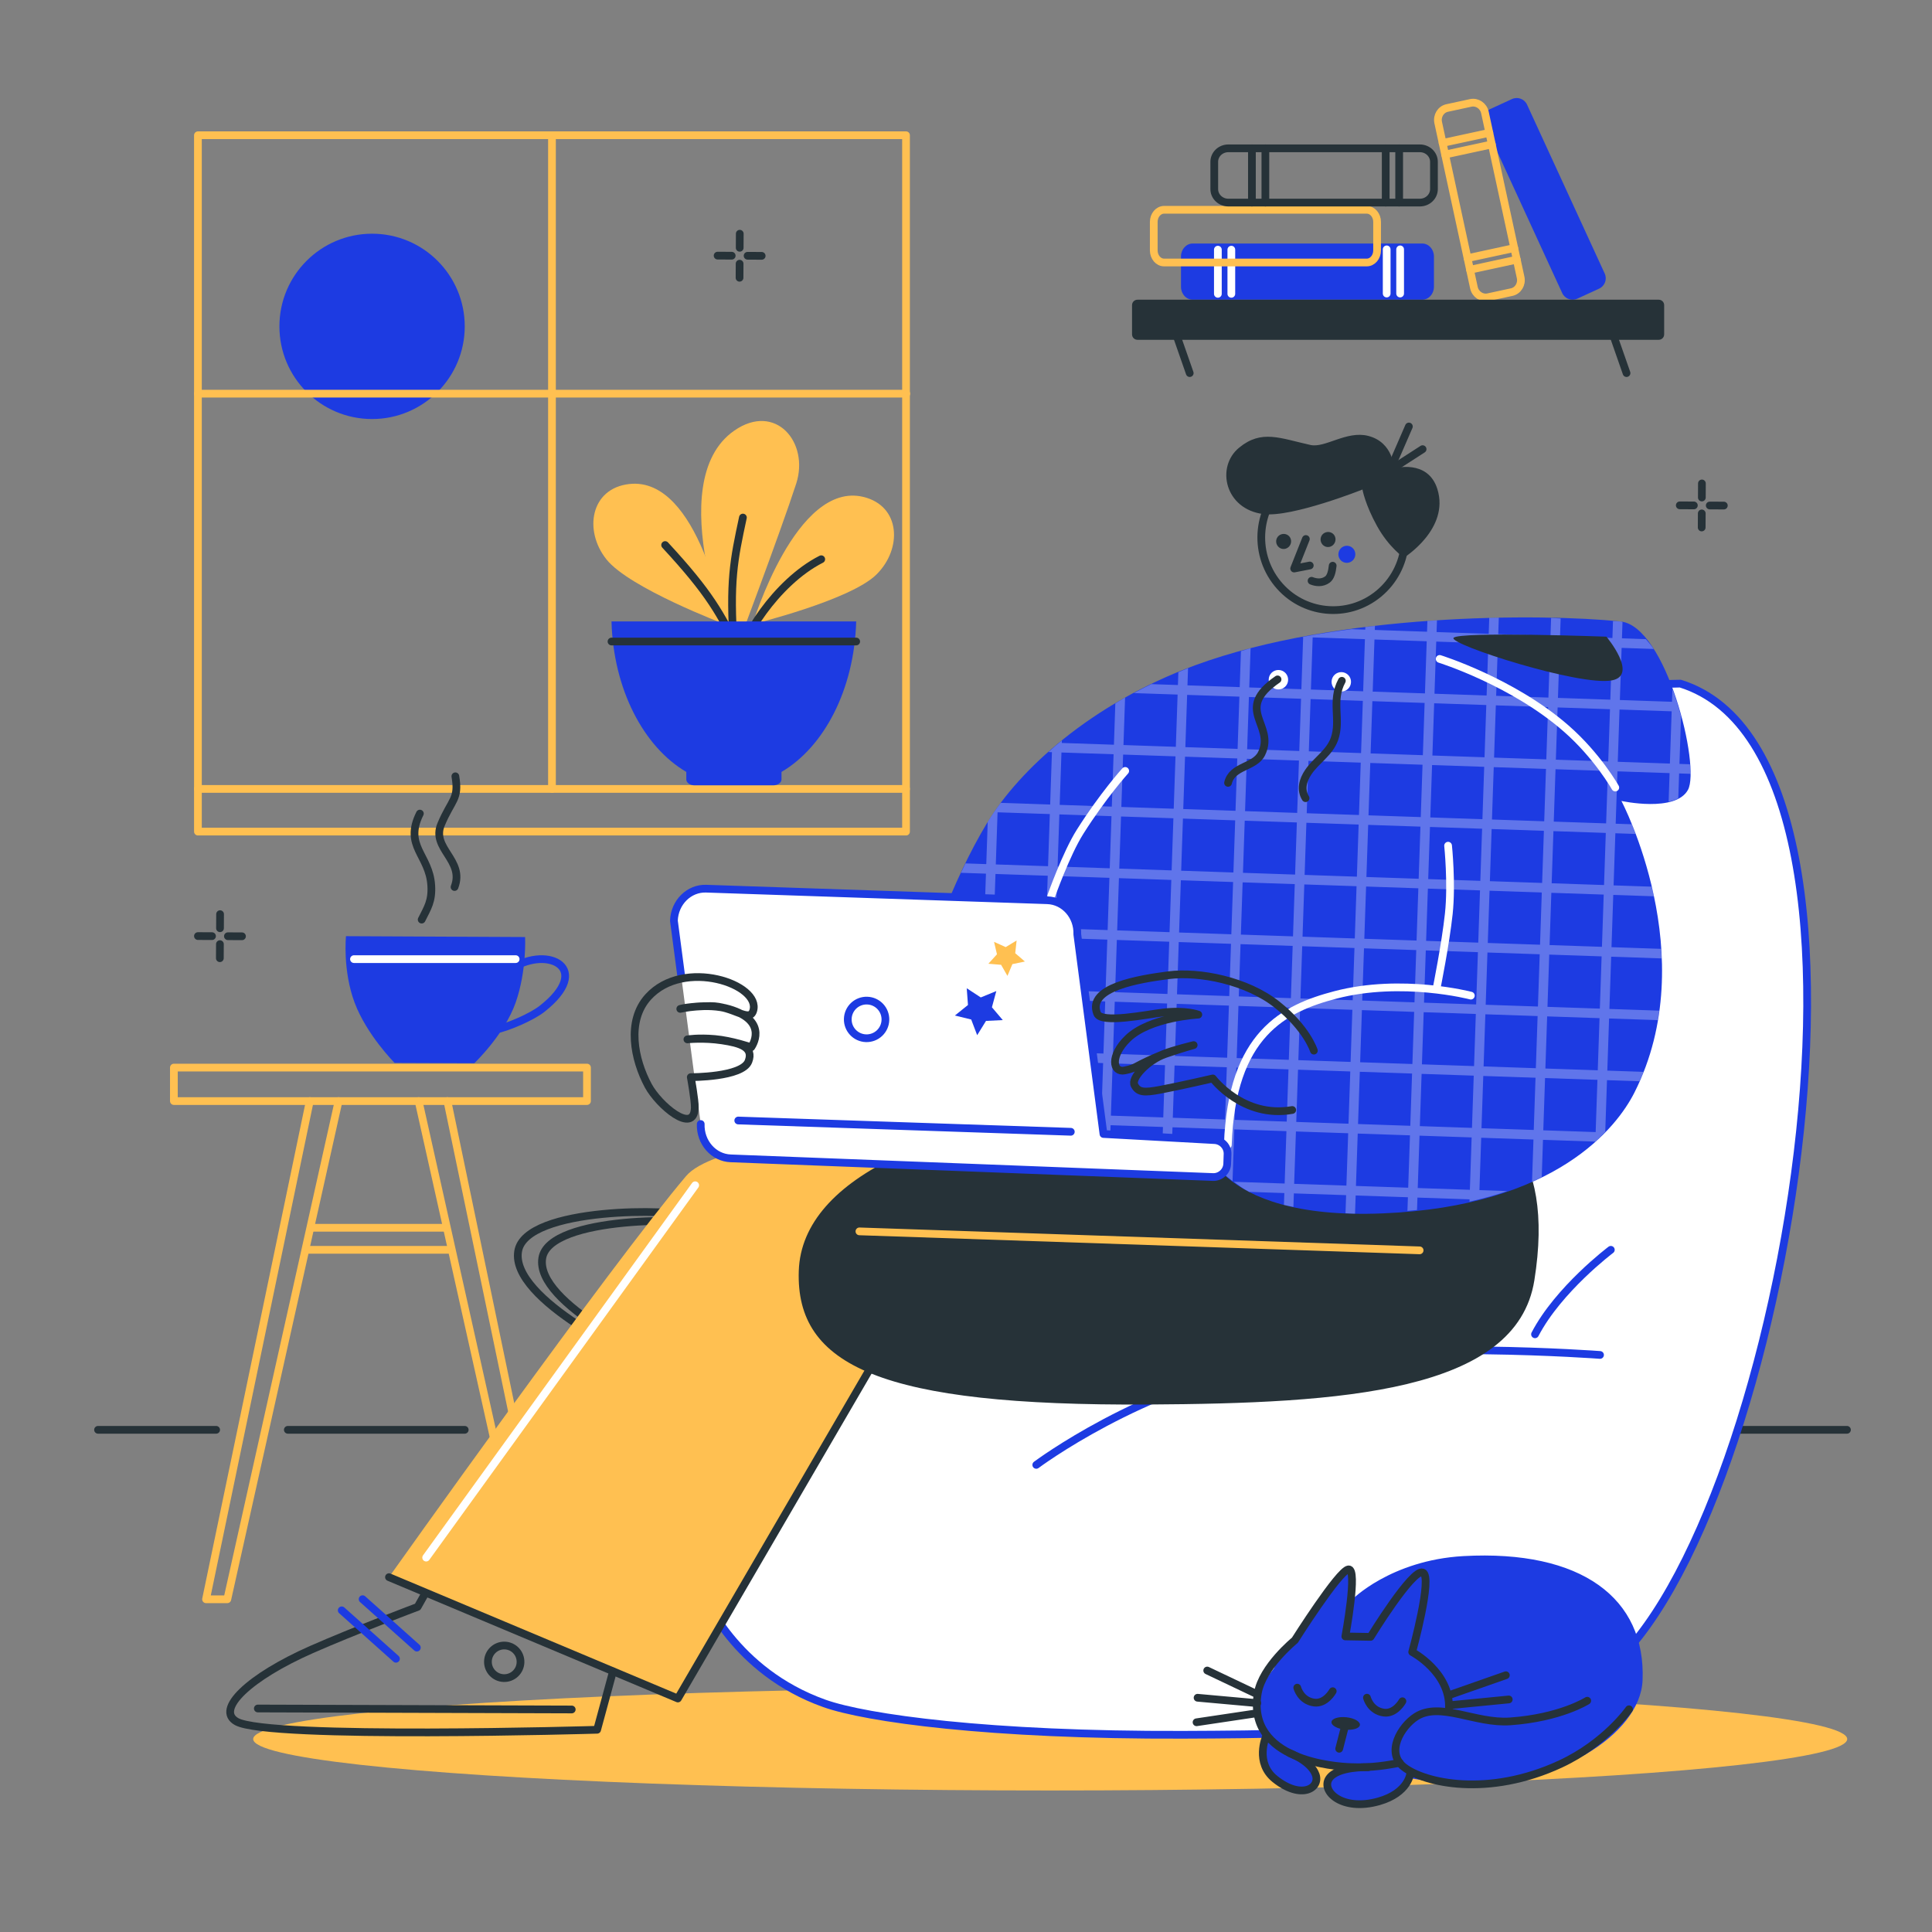 <?xml version="1.0" encoding="utf-8"?>
<!-- Generator: Adobe Illustrator 27.5.0, SVG Export Plug-In . SVG Version: 6.00 Build 0)  -->
<svg version="1.1" xmlns="http://www.w3.org/2000/svg" xmlns:xlink="http://www.w3.org/1999/xlink" x="0px" y="0px"
	viewBox="0 0 500 500" style="enable-background:new 0 0 500 500;" xml:space="preserve">
	<rect x="0" y="0" width="500" height="500" fill="#808080" stroke="none"/>
	<g id="Shadow">
		<ellipse style="fill:#FFC051;" cx="271.791" cy="450.066" rx="206.265" ry="13.306" />
	</g>
	<g id="Floor">
		<g id="Layer-16_1_">
			<path
				style="fill:none;stroke:#263238;stroke-width:2;stroke-linecap:round;stroke-linejoin:round;stroke-miterlimit:10;"
				d="
			M25.371,370.036h30.565" />
			<path
				style="fill:none;stroke:#263238;stroke-width:2;stroke-linecap:round;stroke-linejoin:round;stroke-miterlimit:10;"
				d="
			M139.681,370.036h338.312" />

			<line
				style="fill:none;stroke:#263238;stroke-width:2;stroke-linecap:round;stroke-linejoin:round;stroke-miterlimit:10;"
				x1="120.273" y1="370.036" x2="74.489" y2="370.036" />
		</g>
	</g>
	<g id="Sparkles">
		<g>
			<g>
				<path
					style="fill:none;stroke:#263238;stroke-width:2;stroke-linecap:round;stroke-linejoin:round;stroke-miterlimit:10;"
					d="
				M440.455,125.111l-0.019,3.646" />
				<path
					style="fill:none;stroke:#263238;stroke-width:2;stroke-linecap:round;stroke-linejoin:round;stroke-miterlimit:10;"
					d="
				M440.415,132.867l-0.019,3.646" />
				<path
					style="fill:none;stroke:#263238;stroke-width:2;stroke-linecap:round;stroke-linejoin:round;stroke-miterlimit:10;"
					d="
				M446.127,130.841l-3.646-0.019" />
				<path
					style="fill:none;stroke:#263238;stroke-width:2;stroke-linecap:round;stroke-linejoin:round;stroke-miterlimit:10;"
					d="
				M438.37,130.801l-3.646-0.018" />
			</g>
			<g>
				<path
					style="fill:none;stroke:#263238;stroke-width:2;stroke-linecap:round;stroke-linejoin:round;stroke-miterlimit:10;"
					d="
				M56.955,236.582l-0.019,3.646" />
				<path
					style="fill:none;stroke:#263238;stroke-width:2;stroke-linecap:round;stroke-linejoin:round;stroke-miterlimit:10;"
					d="
				M56.915,244.338l-0.019,3.646" />
				<path
					style="fill:none;stroke:#263238;stroke-width:2;stroke-linecap:round;stroke-linejoin:round;stroke-miterlimit:10;"
					d="
				M62.627,242.312l-3.646-0.018" />
				<path
					style="fill:none;stroke:#263238;stroke-width:2;stroke-linecap:round;stroke-linejoin:round;stroke-miterlimit:10;"
					d="
				M54.87,242.273l-3.646-0.019" />
			</g>
			<g>
				<path
					style="fill:none;stroke:#263238;stroke-width:2;stroke-linecap:round;stroke-linejoin:round;stroke-miterlimit:10;"
					d="
				M191.451,60.484l-0.019,3.646" />
				<path
					style="fill:none;stroke:#263238;stroke-width:2;stroke-linecap:round;stroke-linejoin:round;stroke-miterlimit:10;"
					d="
				M191.411,68.241l-0.019,3.646" />
				<path
					style="fill:none;stroke:#263238;stroke-width:2;stroke-linecap:round;stroke-linejoin:round;stroke-miterlimit:10;"
					d="
				M197.123,66.214l-3.646-0.019" />
				<path
					style="fill:none;stroke:#263238;stroke-width:2;stroke-linecap:round;stroke-linejoin:round;stroke-miterlimit:10;"
					d="
				M189.366,66.175l-3.646-0.019" />
			</g>
		</g>
	</g>
	<g id="Shelf">
		<g>
			<path style="fill:#1D3BE2;" d="M305.639,66.364c0-1.846,1.36-3.342,3.037-3.342h59.391c1.677,0,3.037,1.496,3.037,3.342v7.859
			c0,1.846-1.36,3.342-3.037,3.342h-59.391c-1.677,0-3.037-1.496-3.037-3.342V66.364z" />
			<path
				style="fill:none;stroke:#FFFFFF;stroke-width:2;stroke-linecap:round;stroke-linejoin:round;stroke-miterlimit:10;"
				d="
			M315.184,64.611v11.433" />
			<path
				style="fill:none;stroke:#FFFFFF;stroke-width:2;stroke-linecap:round;stroke-linejoin:round;stroke-miterlimit:10;"
				d="
			M318.668,64.611v11.433" />
			<path
				style="fill:none;stroke:#FFFFFF;stroke-width:2;stroke-linecap:round;stroke-linejoin:round;stroke-miterlimit:10;"
				d="
			M358.871,64.534v11.433" />
			<path
				style="fill:none;stroke:#FFFFFF;stroke-width:2;stroke-linecap:round;stroke-linejoin:round;stroke-miterlimit:10;"
				d="
			M362.355,64.534v11.433" />
			<path style="fill:#1D3BE2;" d="M391.299,25.635c1.475-0.678,3.221-0.032,3.899,1.443l20.101,43.719
			c0.678,1.475,0.032,3.221-1.443,3.899l-5.655,2.6c-1.475,0.678-3.221,0.032-3.899-1.443l-20.101-43.719
			c-0.678-1.475-0.032-3.221,1.443-3.899L391.299,25.635z" />
			<path
				style="fill:none;stroke:#FFC051;stroke-width:2;stroke-linecap:round;stroke-linejoin:round;stroke-miterlimit:10;"
				d="
			M298.592,57.429c0-1.731,1.201-3.135,2.682-3.135h52.434c1.481,0,2.682,1.403,2.682,3.135V64.8c0,1.731-1.201,3.135-2.682,3.135
			h-52.434c-1.481,0-2.682-1.403-2.682-3.135V57.429z" />
			<path
				style="fill:none;stroke:#263238;stroke-width:2;stroke-linecap:round;stroke-linejoin:round;stroke-miterlimit:10;"
				d="
			M314.251,41.869c0-1.924,1.632-3.483,3.645-3.483h49.563c2.013,0,3.645,1.56,3.645,3.483v7.075c0,1.924-1.632,3.483-3.645,3.483
			h-49.563c-2.013,0-3.645-1.56-3.645-3.483V41.869z" />
			<g>
				<path
					style="fill:none;stroke:#263238;stroke-width:2;stroke-linecap:round;stroke-linejoin:round;stroke-miterlimit:10;"
					d="
				M323.996,38.386v14.043" />
				<path
					style="fill:none;stroke:#263238;stroke-width:2;stroke-linecap:round;stroke-linejoin:round;stroke-miterlimit:10;"
					d="
				M327.48,38.386v14.043" />
			</g>
			<g>
				<path
					style="fill:none;stroke:#263238;stroke-width:2;stroke-linecap:round;stroke-linejoin:round;stroke-miterlimit:10;"
					d="
				M358.62,38.386v14.043" />
				<path
					style="fill:none;stroke:#263238;stroke-width:2;stroke-linecap:round;stroke-linejoin:round;stroke-miterlimit:10;"
					d="
				M362.104,38.386v14.043" />
			</g>
			<path
				style="fill:none;stroke:#FFC051;stroke-width:2;stroke-linecap:round;stroke-linejoin:round;stroke-miterlimit:10;"
				d="
			M380.621,26.632c1.657-0.358,3.304,0.757,3.679,2.49l9.237,42.688c0.375,1.734-0.664,3.43-2.321,3.789l-6.093,1.318
			c-1.657,0.358-3.305-0.757-3.68-2.491l-9.236-42.688c-0.375-1.734,0.664-3.43,2.32-3.789L380.621,26.632z" />
			<path
				style="fill:none;stroke:#FFC051;stroke-width:2;stroke-linecap:round;stroke-linejoin:round;stroke-miterlimit:10;"
				d="
			M385.437,34.376l-12.095,2.617" />
			<path
				style="fill:none;stroke:#FFC051;stroke-width:2;stroke-linecap:round;stroke-linejoin:round;stroke-miterlimit:10;"
				d="
			M386.086,37.377l-12.095,2.617" />
			<path
				style="fill:none;stroke:#FFC051;stroke-width:2;stroke-linecap:round;stroke-linejoin:round;stroke-miterlimit:10;"
				d="
			M391.889,64.196l-12.095,2.617" />
			<path
				style="fill:none;stroke:#FFC051;stroke-width:2;stroke-linecap:round;stroke-linejoin:round;stroke-miterlimit:10;"
				d="
			M392.539,67.197l-12.095,2.617" />
			<path style="fill:#263238;" d="M292.973,78.964c0-0.772,0.626-1.398,1.398-1.398h134.916c0.772,0,1.398,0.626,1.398,1.398v7.579
			c0,0.772-0.626,1.398-1.398,1.398H294.371c-0.772,0-1.398-0.626-1.398-1.398V78.964z" />
			<path
				style="fill:none;stroke:#263238;stroke-width:2;stroke-linecap:round;stroke-linejoin:round;stroke-miterlimit:10;"
				d="
			M303.835,84.919l4.066,11.641" />
			<path
				style="fill:none;stroke:#263238;stroke-width:2;stroke-linecap:round;stroke-linejoin:round;stroke-miterlimit:10;"
				d="
			M416.881,84.919l4.066,11.641" />
		</g>
	</g>
	<g id="Sun">
		<path style="fill:#1D3BE2;" d="M72.311,84.465c0-13.244,10.737-23.981,23.981-23.981c13.245,0,23.981,10.737,23.981,23.981
		s-10.736,23.981-23.981,23.981C83.048,108.446,72.311,97.71,72.311,84.465z" />
	</g>
	<g id="Window">
		<g>
			<path
				style="fill:none;stroke:#FFC051;stroke-width:2;stroke-linecap:round;stroke-linejoin:round;stroke-miterlimit:10;"
				d="
			M51.224,35.002h183.254v180.217H51.224V35.002z" />
			<path
				style="fill:none;stroke:#FFC051;stroke-width:2;stroke-linecap:round;stroke-linejoin:round;stroke-miterlimit:10;"
				d="
			M51.224,204.178h183.254" />
			<path
				style="fill:none;stroke:#FFC051;stroke-width:2;stroke-linecap:round;stroke-linejoin:round;stroke-miterlimit:10;"
				d="
			M142.851,35.002v169.176" />
			<path
				style="fill:none;stroke:#FFC051;stroke-width:2;stroke-linecap:round;stroke-linejoin:round;stroke-miterlimit:10;"
				d="
			M51.224,101.879h183.329" />
		</g>
	</g>
	<g id="Plant">
		<g>
			<path style="fill:#FFC051;" d="M187.584,161.549c0,0-6.639-38.311-24.733-36.286c-10.008,1.12-11.859,12.053-5.895,19.514
			C162.92,152.238,187.584,161.549,187.584,161.549z" />
			<path style="fill:#FFC051;" d="M194.772,161.549c0,0,11.232-37.192,28.684-32.946c9.654,2.349,10.113,13.426,3.356,20.091
			C220.055,155.36,194.772,161.549,194.772,161.549z" />
			<path style="fill:#FFC051;" d="M189.917,169.729c0,0-19.115-44.973,0.136-58.3c10.648-7.372,19.471,3.052,15.997,13.756
			C201.951,137.817,189.917,169.729,189.917,169.729z" />
			<path
				style="fill:none;stroke:#263238;stroke-width:2;stroke-linecap:round;stroke-linejoin:round;stroke-miterlimit:10;"
				d="
			M192.264,133.942c-2.347,10.965-3.529,16.481-2.347,33.623" />
			<path
				style="fill:none;stroke:#263238;stroke-width:2;stroke-linecap:round;stroke-linejoin:round;stroke-miterlimit:10;"
				d="
			M191.444,168.774c-5.062-10.021-7.606-15.062-19.308-27.72" />
			<path
				style="fill:none;stroke:#263238;stroke-width:2;stroke-linecap:round;stroke-linejoin:round;stroke-miterlimit:10;"
				d="
			M212.537,144.729c-11.871,6.024-21.093,21.295-21.093,26.174" />
			<path style="fill:#1D3BE2;" d="M158.255,160.83c0.472,17.544,8.316,32.468,19.361,38.946v1.95c0,0.831,0.945,1.52,2.122,1.52
			h10.195h10.163c1.177,0,2.155-0.689,2.155-1.52v-1.95c11.044-6.479,18.856-21.402,19.329-38.946H158.255z" />
			<path
				style="fill:none;stroke:#263238;stroke-width:2;stroke-linecap:round;stroke-linejoin:round;stroke-miterlimit:10;"
				d="
			M158.255,166.024h63.325" />
		</g>
	</g>
	<g id="Table">
		<g>
			<path
				style="fill:none;stroke:#FFC051;stroke-width:2;stroke-linecap:round;stroke-linejoin:round;stroke-miterlimit:10;"
				d="
			M45,276.287h106.912v8.667H45V276.287z" />
			<path
				style="fill:none;stroke:#FFC051;stroke-width:2;stroke-linecap:round;stroke-linejoin:round;stroke-miterlimit:10;"
				d="
			M87.624,284.954L58.83,413.891h-5.508l26.85-128.937" />
			<path
				style="fill:none;stroke:#FFC051;stroke-width:2;stroke-linecap:round;stroke-linejoin:round;stroke-miterlimit:10;"
				d="
			M108.333,284.954l28.794,128.937h5.508l-26.849-128.937" />
			<path
				style="fill:none;stroke:#FFC051;stroke-width:2;stroke-linecap:round;stroke-linejoin:round;stroke-miterlimit:10;"
				d="
			M80.588,317.747h34.473" />
			<path
				style="fill:none;stroke:#FFC051;stroke-width:2;stroke-linecap:round;stroke-linejoin:round;stroke-miterlimit:10;"
				d="
			M79.295,323.449h36.762" />
		</g>
	</g>
	<g id="Mug">
		<g>
			<g>
				<path style="fill:#1D3BE2;" d="M89.541,242.283l46.352,0.222c0,0,0.463,8.678-2.442,16.963
				c-2.904,8.285-10.693,15.689-10.693,15.689l-20.629-0.077c0,0-7.247-7.272-10.361-15.612
				C88.654,251.127,89.541,242.283,89.541,242.283z" />
				<path
					style="fill:none;stroke:#1D3BE2;stroke-width:2;stroke-linecap:round;stroke-linejoin:round;stroke-miterlimit:10;"
					d="
				M132.597,250.527c9.349-5.864,20.946,0.114,7.701,10.541c-2.767,2.179-9.069,4.86-12.295,5.48" />
				<path
					style="fill:none;stroke:#FFFFFF;stroke-width:2;stroke-linecap:round;stroke-linejoin:round;stroke-miterlimit:10;"
					d="
				M91.608,248.221h41.842" />
			</g>
			<g>
				<path
					style="fill:none;stroke:#263238;stroke-width:2;stroke-linecap:round;stroke-linejoin:round;stroke-miterlimit:10;"
					d="
				M108.663,210.553c-4.213,8.425,2.449,10.684,2.943,18.582c0.254,4.064-0.949,5.797-2.48,8.86" />
				<path
					style="fill:none;stroke:#263238;stroke-width:2;stroke-linecap:round;stroke-linejoin:round;stroke-miterlimit:10;"
					d="
				M117.847,200.903c1.028,6.012-1.008,6.012-3.696,12.467c-2.588,6.211,6.148,9.264,3.484,16.192" />
			</g>
		</g>
	</g>
	<g id="Character">
		<g>
			<path
				style="fill:none;stroke:#263238;stroke-width:2;stroke-linecap:round;stroke-linejoin:round;stroke-miterlimit:10;"
				d="
			M178.288,314.793c-2.767-1.965-42.294-2.649-44.194,9.038c-2.03,12.492,30.822,28.124,36.401,29.846" />
			<path
				style="fill:none;stroke:#263238;stroke-width:2;stroke-linecap:round;stroke-linejoin:round;stroke-miterlimit:10;"
				d="
			M183.165,317.051c-2.683-1.862-40.987-2.54-42.818,8.521c-1.958,11.823,29.888,26.645,35.296,28.279" />
			<path
				style="fill:#FFFFFF;stroke:#1D3BE2;stroke-width:2;stroke-linecap:round;stroke-linejoin:round;stroke-miterlimit:10;"
				d="
			M182.075,412.634c0,0,7.881,19.906,31.325,28.222c10.687,3.79,42.421,8.279,92.82,8.103c42.33-0.147,82.717-1.268,104.995-13.589
			c47.219-26.113,87.045-238.717,23.648-258.455l-87.823,2.059L197.728,317.84L182.075,412.634z" />
			<path
				style="fill:none;stroke:#1D3BE2;stroke-width:2;stroke-linecap:round;stroke-linejoin:round;stroke-miterlimit:10;"
				d="
			M268.185,379.112c0,0,27.287-20.452,60.998-26.368c33.712-5.916,84.903-2.086,84.903-2.086" />
			<g id="Layer-9_2_">
				<path style="fill:#FFC051;" d="M292.749,287.683c0,0-102.846,2.144-115.163,16.652c-19.536,23.01-76.918,103.832-76.918,103.832
				l74.767,31.403l63.178-108.461L292.749,287.683z" />
			</g>
			<g id="Layer-9_00000076564054454746379220000007074364354545552788_">
				<path
					style="fill:none;stroke:#263238;stroke-width:2;stroke-linecap:round;stroke-linejoin:round;stroke-miterlimit:10;"
					d="
				M100.668,408.167l74.767,31.403l63.178-108.461" />
			</g>
			<g id="Layer-1_2_">
				<path style="fill:#263238;" d="M206.724,328.886c0.835-24.627,37.523-39.778,87.566-43.806
				c42.624-3.431,113.668-21.56,102.796,46.296c-4.638,28.943-49.763,31.818-99.968,32.111
				C228.087,363.889,205.889,353.512,206.724,328.886z" />
			</g>
			<g id="Layer-2_2_">
				<path style="fill:#1D3BE2;" d="M419.622,207.285c0,0,13.968,3.064,17.217-2.862c3.3-6.02-5.6-42.367-17.417-43.583
				c-20.621-2.123-73.205-2.228-110.093,11.323c-26.959,9.903-45.544,27.04-53.873,40.817
				c-18.192,30.085-27.236,78.266-27.236,78.266l82.664,2.801c0,0,2.228,21.837,47.043,19.974
				c44.815-1.864,60.546-22.322,65.066-31.279C440.843,247.361,419.622,207.285,419.622,207.285z" />
			</g>
			<g id="Layer-18_2_">
				<path style="opacity:0.298;fill:#FFFFFF;enable-background:new    ;" d="M401.425,159.922l-0.158,4.653l-13.523-0.458
				l0.144-4.248c-0.854,0.016-1.603,0.018-2.472,0.041l-0.14,4.123l-13.492-0.457l0.103-3.03c-0.83,0.054-1.64,0.106-2.476,0.166
				l-0.094,2.78l-13.523-0.458l0.036-1.062c-0.831,0.096-1.649,0.22-2.481,0.323l-0.022,0.656l-3.56-0.121
				c-4.3,0.586-8.574,1.232-12.826,2.035l0.312,0.011l-0.457,13.492l-13.492-0.457l0.344-10.15c-0.862,0.223-1.643,0.526-2.496,0.76
				l-0.315,9.307l-13.523-0.458l0.15-4.434c-0.857,0.33-1.666,0.696-2.506,1.041l-0.112,3.31l-6.871-0.233
				c-1.548,0.749-3.039,1.526-4.518,2.317l11.306,0.383l-0.458,13.523l-13.554-0.459l0.416-12.274
				c-0.872,0.491-1.675,1.006-2.522,1.509l-0.362,10.681l-13.492-0.457l0.021-0.624c-1.215,0.986-2.349,1.977-3.478,2.977
				l0.905,0.031l-0.459,13.555l-12.774-0.433c-1.267,1.69-2.399,3.334-3.389,4.95l-0.369,10.9l-5.372-0.182
				c-0.398,0.817-0.79,1.602-1.177,2.431l6.465,0.219l-0.458,13.523l-11.649-0.395c-0.312,0.817-0.562,1.625-0.864,2.441
				l12.43,0.421l-0.458,13.523l-13.523-0.458l0.344-10.15c-0.949,2.673-1.897,5.304-2.738,7.912l-0.073,2.155l-0.593-0.02
				c-0.26,0.827-0.491,1.632-0.74,2.445l1.249,0.042l-0.457,13.492l-4.528-0.153c-0.227,0.87-0.405,1.623-0.614,2.45l5.059,0.171
				l-0.458,13.523l-7.901-0.268c-0.195,0.937-0.432,2.002-0.52,2.453l8.338,0.283l-0.07,2.061l2.468,0.084l0.07-2.061l13.523,0.458
				l-0.07,2.061l2.468,0.084l0.07-2.061l13.523,0.458l-0.07,2.061l2.468,0.084l0.07-2.061l13.492,0.457l-0.07,2.061l2.468,0.084
				l0.07-2.061l13.554,0.459l-0.07,2.061l2.468,0.084l0.07-2.061l13.523,0.458l-0.387,11.431c0.705,0.683,1.507,1.343,2.402,2.02
				l0.453-13.367l13.492,0.457l-0.459,13.554l-13.148-0.445c1.205,0.886,2.363,1.786,3.945,2.604l9.12,0.309l-0.104,3.061
				c0.768,0.202,1.628,0.341,2.453,0.52l0.119-3.498l13.523,0.458l-0.159,4.685c0.82,0.034,1.61,0.1,2.467,0.115l0.16-4.716
				l13.523,0.458l-0.12,3.529c0.839-0.074,1.662-0.141,2.478-0.228l0.109-3.217l13.492,0.457l-0.02,0.594
				c3.505-0.805,6.796-1.693,9.785-2.733l-7.214-0.245l0.459-13.554l13.523,0.458l-0.371,10.963c0.905-0.404,1.661-0.839,2.513-1.26
				l0.326-9.62l13.554,0.459c0.956-0.857,1.742-1.696,2.556-2.54l0.453-13.367l8.401,0.285c0.357-0.809,0.731-1.622,1.052-2.435
				l-9.37-0.317l0.457-13.492l12.618,0.428c0.139-0.821,0.255-1.64,0.365-2.458l-12.899-0.437l0.458-13.523l13.086,0.443
				c-0.031-0.831-0.111-1.657-0.166-2.476l-12.836-0.435l0.458-13.523l10.525,0.357c-0.19-0.9-0.429-1.626-0.635-2.492l-9.806-0.332
				l0.457-13.492l5.216,0.177c-0.404-1.063-0.583-1.623-0.948-2.502l-4.185-0.142l0.459-13.555l13.492,0.457l-0.251,7.403
				c0.909-0.211,1.742-0.455,2.499-0.854l0.219-6.465l2.935,0.099c0.004-0.722-0.076-1.635-0.135-2.475l-2.717-0.092l0.419-12.367
				c-0.64-2.369-1.376-4.687-2.233-7.018l-0.112,3.31l-13.492-0.457l0.457-13.492l8.276,0.28c-0.632-0.993-1.334-1.717-2.009-2.538
				l-6.184-0.21l0.143-4.217c-0.158-0.029-0.305-0.124-0.465-0.141c-0.496-0.051-1.464-0.051-1.998-0.099l-0.148,4.372
				l-13.554-0.459l0.156-4.591C402.97,160.04,402.385,159.943,401.425,159.922z M339.719,164.959l13.523,0.458l-0.457,13.492
				l-13.523-0.458L339.719,164.959z M355.71,165.501l13.523,0.458l-0.457,13.492l-13.523-0.458L355.71,165.501z M371.701,166.043
				l13.492,0.457l-0.457,13.492l-13.492-0.457L371.701,166.043z M387.66,166.584l13.523,0.458l-0.457,13.492l-13.523-0.458
				L387.66,166.584z M403.651,167.126l13.554,0.459l-0.457,13.492l-13.554-0.459L403.651,167.126z M307.228,179.836l13.523,0.458
				l-0.458,13.523l-13.523-0.458L307.228,179.836z M323.219,180.378l13.492,0.457l-0.458,13.523l-13.492-0.457L323.219,180.378z
				 M339.178,180.919l13.523,0.458l-0.458,13.523l-13.523-0.458L339.178,180.919z M355.169,181.461l13.523,0.458l-0.458,13.523
				l-13.523-0.458L355.169,181.461z M371.16,182.003l13.492,0.457l-0.458,13.523l-13.492-0.457L371.16,182.003z M387.12,182.544
				l13.523,0.458l-0.458,13.523l-13.523-0.458L387.12,182.544z M403.111,183.086l13.554,0.459l-0.458,13.523l-13.554-0.459
				L403.111,183.086z M419.132,183.629l13.492,0.457l-0.458,13.523l-13.492-0.457L419.132,183.629z M274.704,194.743l13.492,0.457
				l-0.459,13.555l-13.492-0.457L274.704,194.743z M290.664,195.284l13.554,0.459l-0.459,13.555l-13.554-0.459L290.664,195.284z
				 M306.686,195.827l13.523,0.458l-0.459,13.555l-13.523-0.458L306.686,195.827z M322.677,196.369l13.492,0.457l-0.459,13.555
				l-13.492-0.457L322.677,196.369z M338.636,196.91l13.523,0.458l-0.459,13.555l-13.523-0.458L338.636,196.91z M354.627,197.452
				l13.523,0.458l-0.459,13.555l-13.523-0.458L354.627,197.452z M370.618,197.994l13.492,0.457l-0.459,13.555l-13.492-0.457
				L370.618,197.994z M386.578,198.535l13.523,0.458l-0.459,13.555l-13.523-0.458L386.578,198.535z M402.569,199.077l13.554,0.459
				l-0.459,13.555l-13.554-0.459L402.569,199.077z M258.17,210.223l13.523,0.458l-0.457,13.492l-13.523-0.458L258.17,210.223z
				 M274.161,210.765l13.492,0.457l-0.457,13.492l-13.492-0.457L274.161,210.765z M290.121,211.306l13.554,0.459l-0.457,13.492
				l-13.554-0.459L290.121,211.306z M306.143,211.849l13.523,0.458l-0.457,13.492l-13.523-0.458L306.143,211.849z M322.134,212.391
				l13.492,0.457l-0.457,13.492l-13.492-0.457L322.134,212.391z M338.093,212.932l13.523,0.458l-0.457,13.492l-13.523-0.458
				L338.093,212.932z M354.084,213.474l13.523,0.458l-0.457,13.492l-13.523-0.458L354.084,213.474z M370.075,214.016l13.492,0.457
				l-0.457,13.492l-13.492-0.457L370.075,214.016z M386.035,214.556l13.523,0.458l-0.457,13.492l-13.523-0.458L386.035,214.556z
				 M402.026,215.098l13.554,0.459l-0.457,13.492l-13.554-0.459L402.026,215.098z M257.629,226.183l13.523,0.458l-0.458,13.523
				l-13.523-0.458L257.629,226.183z M273.62,226.725l13.492,0.457l-0.458,13.523l-13.492-0.457L273.62,226.725z M289.58,227.266
				l13.554,0.459l-0.458,13.523l-13.554-0.459L289.58,227.266z M305.602,227.809l13.523,0.458l-0.458,13.523l-13.523-0.458
				L305.602,227.809z M321.593,228.351l13.492,0.457l-0.458,13.523l-13.492-0.457L321.593,228.351z M337.553,228.891l13.523,0.458
				l-0.458,13.523l-13.523-0.458L337.553,228.891z M353.543,229.433l13.523,0.458l-0.458,13.523l-13.523-0.458L353.543,229.433z
				 M369.534,229.975l13.492,0.457l-0.458,13.523l-13.492-0.457L369.534,229.975z M385.494,230.516l13.523,0.458l-0.458,13.523
				l-13.523-0.458L385.494,230.516z M401.485,231.058l13.554,0.459l-0.458,13.523l-13.554-0.459L401.485,231.058z M257.088,242.174
				l13.523,0.458l-0.458,13.523l-13.523-0.458L257.088,242.174z M273.078,242.716l13.492,0.457l-0.458,13.523l-13.492-0.457
				L273.078,242.716z M289.038,243.257l13.554,0.459l-0.458,13.523l-13.554-0.459L289.038,243.257z M305.06,243.8l13.523,0.458
				l-0.458,13.523l-13.523-0.458L305.06,243.8z M321.051,244.342l13.492,0.457l-0.458,13.523l-13.492-0.457L321.051,244.342z
				 M337.011,244.882l13.523,0.458l-0.458,13.523l-13.523-0.458L337.011,244.882z M353.001,245.424l13.523,0.458l-0.458,13.523
				l-13.523-0.458L353.001,245.424z M368.992,245.966l13.492,0.457l-0.458,13.523l-13.492-0.457L368.992,245.966z M384.952,246.507
				l13.523,0.458l-0.458,13.523l-13.523-0.458L384.952,246.507z M400.943,247.049l13.554,0.459l-0.458,13.523l-13.554-0.459
				L400.943,247.049z M240.555,257.623l13.523,0.458l-0.457,13.492l-13.523-0.458L240.555,257.623z M256.546,258.165l13.523,0.458
				l-0.457,13.492l-13.523-0.458L256.546,258.165z M272.536,258.707l13.492,0.457l-0.457,13.492l-13.492-0.457L272.536,258.707z
				 M288.496,259.247l13.554,0.459l-0.457,13.492l-13.554-0.459L288.496,259.247z M304.518,259.79l13.523,0.458l-0.457,13.492
				l-13.523-0.458L304.518,259.79z M320.509,260.332l13.492,0.457l-0.457,13.492l-13.492-0.457L320.509,260.332z M336.469,260.873
				l13.523,0.458l-0.457,13.492l-13.523-0.458L336.469,260.873z M352.46,261.415l13.523,0.458l-0.457,13.492l-13.523-0.458
				L352.46,261.415z M368.45,261.957l13.492,0.457l-0.457,13.492l-13.492-0.457L368.45,261.957z M384.41,262.498l13.523,0.458
				l-0.457,13.492l-13.523-0.458L384.41,262.498z M400.401,263.04l13.554,0.459l-0.457,13.492l-13.554-0.459L400.401,263.04z
				 M240.014,273.583l13.523,0.458l-0.458,13.523l-13.523-0.458L240.014,273.583z M256.005,274.125l13.523,0.458l-0.458,13.523
				l-13.523-0.458L256.005,274.125z M271.996,274.667l13.492,0.457l-0.458,13.523l-13.492-0.457L271.996,274.667z M287.956,275.207
				l13.554,0.459l-0.458,13.523l-13.554-0.459L287.956,275.207z M303.977,275.75l13.523,0.458l-0.458,13.523l-13.523-0.458
				L303.977,275.75z M319.968,276.292l13.492,0.457l-0.458,13.523l-13.492-0.457L319.968,276.292z M335.928,276.833l13.523,0.458
				l-0.458,13.523l-13.523-0.458L335.928,276.833z M351.919,277.375l13.523,0.458l-0.458,13.523l-13.523-0.458L351.919,277.375z
				 M367.91,277.917l13.492,0.457l-0.458,13.523l-13.492-0.457L367.91,277.917z M383.869,278.458l13.523,0.458l-0.458,13.523
				l-13.523-0.458L383.869,278.458z M399.86,279l13.554,0.459l-0.458,13.523l-13.554-0.459L399.86,279z M335.386,292.824
				l13.523,0.458l-0.459,13.554l-13.523-0.458L335.386,292.824z M351.377,293.366l13.523,0.458l-0.459,13.554l-13.523-0.458
				L351.377,293.366z M367.368,293.908l13.492,0.457l-0.459,13.554l-13.492-0.457L367.368,293.908z" />
			</g>
			<path
				style="fill:none;stroke:#FFC051;stroke-width:2;stroke-linecap:round;stroke-linejoin:round;stroke-miterlimit:10;"
				d="
			M222.416,318.677l144.984,4.913" />
			<path
				style="fill:none;stroke:#FFFFFF;stroke-width:2;stroke-linecap:round;stroke-linejoin:round;stroke-miterlimit:10;"
				d="
			M179.915,306.746l-69.625,96.362" />
			<g id="Layer-7_2_">
				<path style="fill:#FFFFFF;" d="M328.338,175.823c0.047-1.388,1.211-2.476,2.6-2.429c1.388,0.047,2.475,1.211,2.428,2.6
				c-0.047,1.388-1.211,2.476-2.599,2.429C329.378,178.376,328.291,177.211,328.338,175.823z" />
				<path style="fill:#FFFFFF;" d="M344.612,176.374c0.047-1.388,1.211-2.476,2.599-2.429c1.389,0.047,2.477,1.212,2.43,2.6
				c-0.047,1.388-1.211,2.476-2.6,2.429C345.652,178.927,344.565,177.763,344.612,176.374z" />
			</g>
			<path
				style="fill:none;stroke:#263238;stroke-width:2;stroke-linecap:round;stroke-linejoin:round;stroke-miterlimit:10;"
				d="
			M330.629,175.826c-11.482,7.875-0.484,11.683-4.128,19.187c-1.771,3.646-7.626,3.104-8.683,7.597" />
			<path
				style="fill:none;stroke:#263238;stroke-width:2;stroke-linecap:round;stroke-linejoin:round;stroke-miterlimit:10;"
				d="
			M347.269,176.188c-2.839,5.227-0.148,10.087-1.915,15.05c-1.283,3.605-4.723,5.544-6.778,8.598
			c-1.39,2.064-2.069,4.512-0.696,6.73" />
			<path
				style="fill:none;stroke:#FFFFFF;stroke-width:2;stroke-linecap:round;stroke-linejoin:round;stroke-miterlimit:10;"
				d="
			M291.201,199.515c0,0-5.748,6.358-11.673,15.738c-3.624,5.738-7.478,16.648-7.478,16.648" />
			<path
				style="fill:none;stroke:#FFFFFF;stroke-width:2;stroke-linecap:round;stroke-linejoin:round;stroke-miterlimit:10;"
				d="
			M374.763,218.864c0,0,1.025,9.789,0.183,17.635c-0.842,7.846-3.16,19.318-3.16,19.318" />
			<path
				style="fill:none;stroke:#FFFFFF;stroke-width:2;stroke-linecap:round;stroke-linejoin:round;stroke-miterlimit:10;"
				d="
			M380.652,257.668c0,0-17.863-4.69-35.064-0.181c-13.221,3.466-26.847,10.078-27.82,38.801" />
			<path
				style="fill:none;stroke:#FFFFFF;stroke-width:2;stroke-linecap:round;stroke-linejoin:round;stroke-miterlimit:10;"
				d="
			M372.586,170.531c0,0,18.868,5.879,32.72,17.993c8.131,7.109,12.727,15.29,12.727,15.29" />
			<path style="fill:#263238;" d="M376.184,165.071c1.381-1.693,39.555-0.301,39.555-0.301s8.342,9.933,1.477,11.299
			C408.938,177.715,374.837,166.723,376.184,165.071z" />
			<path style="fill:#263238;" d="M352.603,126.691c0,0-18.198,7.251-25.589,6.358c-10.004-1.208-12.445-12.198-6.31-17.211
			c5.81-4.747,10.578-2.417,18.462-0.675c3.775,0.834,9.356-3.789,14.939-2.352c6.527,1.679,6.663,8.414,6.663,8.414
			s8.75-2.534,11.22,5.342c3.242,10.344-8.652,17.757-8.652,17.757s-3.845-2.59-6.927-8.126
			C353.304,130.623,352.603,126.691,352.603,126.691z" />
			<path style="fill:#263238;" d="M343.097,137.774c1.02-0.336,2.119,0.195,2.445,1.221c0.326,1.026-0.247,2.149-1.267,2.486
			c-1.021,0.336-2.093-0.246-2.419-1.273C341.529,139.182,342.077,138.111,343.097,137.774z" />
			<path style="fill:#263238;" d="M331.602,138.277c1.02-0.337,2.119,0.194,2.445,1.221c0.327,1.026-0.247,2.149-1.267,2.484
			c-1.021,0.337-2.093-0.245-2.419-1.272C330.034,139.685,330.582,138.614,331.602,138.277z" />
			<path
				style="fill:none;stroke:#263238;stroke-width:2;stroke-linecap:round;stroke-linejoin:round;stroke-miterlimit:10;"
				d="
			M330.602,150.979c-6.494-8.048-5.302-19.892,2.662-26.455c7.966-6.563,19.688-5.359,26.182,2.689
			c6.494,8.048,5.302,19.891-2.663,26.454C348.818,160.231,337.097,159.027,330.602,150.979z" />
			<path style="fill:#1D3BE2;" d="M350.606,144.256c0.448-1.139-0.103-2.421-1.231-2.864c-1.127-0.442-2.402,0.122-2.85,1.26
			c-0.448,1.139,0.103,2.421,1.23,2.864C348.882,145.959,350.158,145.395,350.606,144.256z" />
			<path
				style="fill:none;stroke:#263238;stroke-width:2;stroke-linecap:round;stroke-linejoin:round;stroke-miterlimit:10;"
				d="
			M337.957,139.492l-3.028,7.642l4.039-0.785" />
			<path
				style="fill:none;stroke:#263238;stroke-width:2;stroke-linecap:round;stroke-linejoin:round;stroke-miterlimit:10;"
				d="
			M339.431,150.308c1.141,0.467,2.759,0.678,4.126-0.344c0.785-0.587,1.164-1.897,1.343-3.559" />
			<path
				style="fill:none;stroke:#263238;stroke-width:2;stroke-linecap:round;stroke-linejoin:round;stroke-miterlimit:10;"
				d="
			M359.702,121.7l4.916-11.325" />
			<path
				style="fill:none;stroke:#263238;stroke-width:2;stroke-linecap:round;stroke-linejoin:round;stroke-miterlimit:10;"
				d="
			M359.702,121.7l6.064-3.911l2.402-1.549" />
			<path
				style="fill:none;stroke:#263238;stroke-width:2;stroke-linecap:round;stroke-linejoin:round;stroke-miterlimit:10;"
				d="
			M158.639,432.55l-4.103,15.111c0,0-84.931,2.516-93.28-2.1c-5.627-3.112,3.272-11.56,19.324-18.645
			c11.023-4.865,27.508-11.058,27.508-11.058l1.885-3.357" />
			<path
				style="fill:none;stroke:#1D3BE2;stroke-width:2;stroke-linecap:round;stroke-linejoin:round;stroke-miterlimit:10;"
				d="
			M107.883,426.404l-14.039-12.537" />
			<path
				style="fill:none;stroke:#1D3BE2;stroke-width:2;stroke-linecap:round;stroke-linejoin:round;stroke-miterlimit:10;"
				d="
			M102.476,429.289l-14.039-12.537" />
			<path
				style="fill:none;stroke:#263238;stroke-width:2;stroke-linecap:round;stroke-linejoin:round;stroke-miterlimit:10;"
				d="
			M147.966,442.41l-81.241-0.253" />
			<path
				style="fill:none;stroke:#263238;stroke-width:2;stroke-linecap:round;stroke-linejoin:round;stroke-miterlimit:10;"
				d="
			M126.279,429.934c0.079-2.328,2.03-4.151,4.357-4.072c2.328,0.079,4.151,2.03,4.072,4.358c-0.079,2.328-2.03,4.151-4.357,4.072
			C128.023,434.213,126.2,432.262,126.279,429.934z" />
			<path style="fill:#FFFFFF;" d="M182.758,229.986c-4.447-0.151-8.191,3.547-8.352,8.289l6.939,52.619
			c-0.161,4.743,3.323,8.736,7.77,8.886c0.017,0,0.034,0.001,0.05,0.002l124.762,4.832c1.939,0.066,3.61-1.497,3.676-3.434
			l0.085-2.504c0.066-1.939-1.497-3.56-3.436-3.625l-28.675-1.576l-6.771-51.662c0.161-4.742-3.324-8.685-7.771-8.835
			L182.758,229.986z" />
			<path
				style="fill:none;stroke:#1D3BE2;stroke-width:2;stroke-linecap:round;stroke-linejoin:round;stroke-miterlimit:10;"
				d="
			M219.405,263.66c0.091-2.69,2.345-4.795,5.034-4.704c2.689,0.091,4.795,2.345,4.704,5.034c-0.091,2.689-2.345,4.795-5.034,4.704
			C221.42,268.603,219.314,266.349,219.405,263.66z" />
			<path
				style="fill:none;stroke:#1D3BE2;stroke-width:2;stroke-linecap:round;stroke-linejoin:round;stroke-miterlimit:10;"
				d="
			M191.06,289.987l86.064,2.917" />
			<path
				style="fill:none;stroke:#1D3BE2;stroke-width:2;stroke-linecap:round;stroke-linejoin:round;stroke-miterlimit:10;"
				d="
			M181.345,290.895c-0.161,4.743,3.323,8.736,7.77,8.886c0.017,0,0.034,0.001,0.05,0.002l124.762,4.832
			c1.939,0.066,3.61-1.497,3.676-3.434l0.085-2.504c0.066-1.939-1.497-3.56-3.436-3.625l-28.675-1.576l-6.771-51.662
			c0.161-4.742-3.324-8.685-7.771-8.835l-88.275-2.992c-4.447-0.151-8.191,3.547-8.352,8.289l1.902,14.424" />
			<path
				style="fill:none;stroke:#263238;stroke-width:2;stroke-linecap:round;stroke-linejoin:round;stroke-miterlimit:10;"
				d="
			M179.815,286.711c0.066-1.953-1.038-7.947-1.038-7.947s13.335,0.061,14.928-4.089c1.403-3.655-2.098-4.713-6.858-5.428
			c-4.698-0.707-8.948-0.258-8.948-0.258s2.765-0.471,7.104-0.088c4.34,0.381,9.41,2.126,9.41,2.126s4.913-6.718-5.717-9.868
			c-5.672-1.682-12.643-0.062-12.643-0.062s2.368-0.698,7.805-0.724c5.949-0.029,10.082,4.401,11.069,1.221
			c2.121-6.83-17.929-13.786-27.182-3.577c-5.649,6.232-3.626,16.171,0.025,22.965C170.49,286.043,179.576,293.742,179.815,286.711z
			" />
			<g id="Layer-4_2_">
				<path
					style="fill:none;stroke:#263238;stroke-width:2;stroke-linecap:round;stroke-linejoin:round;stroke-miterlimit:10;"
					d="
				M334.429,287.263c-12.697,2.246-20.555-8.164-20.555-8.164s-8.151,1.89-13.6,2.929c-4.274,0.814-5.669,0.66-6.662-1.177
				c-0.994-1.838,3.448-6.533,8.004-8.091c4.554-1.557,7.305-2.291,7.305-2.291s-5.235,1.253-7.767,2.288
				c-7.997,3.269-6.479,3.52-10.086,4.27c-3.131,0.651-3.825-3.787,0.809-8.276c5.706-5.529,18.243-6.169,18.243-6.169
				s-3.23-1.23-9.077-0.551c-4.294,0.5-16.047,2.966-17.102,0.269c-2.647-6.758,10.768-8.914,18.473-9.915
				c7.959-1.034,20.258,1.401,28.07,7.599c7.746,6.147,9.547,11.917,9.547,11.917" />
			</g>
			<path
				style="fill:none;stroke:#1D3BE2;stroke-width:2;stroke-linecap:round;stroke-linejoin:round;stroke-miterlimit:10;"
				d="
			M181.261,290.26" />
		</g>
		<path
			style="fill:none;stroke:#1D3BE2;stroke-width:2;stroke-linecap:round;stroke-linejoin:round;stroke-miterlimit:10;"
			d="
		M397.26,345.317c6.081-11.679,19.621-21.868,19.621-21.868" />
		<polygon style="fill:#FFC051;" points="263.101,243.398 262.74,246.684 265.242,248.844 262.006,249.516 260.725,252.564 
		259.085,249.693 255.791,249.416 258.014,246.97 257.259,243.751 260.273,245.11 	" />
		<polygon style="fill:#1D3BE2;" points="250.188,255.757 253.825,258.135 257.846,256.487 256.708,260.681 259.518,263.997 
		255.177,264.21 252.892,267.907 251.348,263.845 247.126,262.814 250.512,260.09 	" />
	</g>
	<g id="Cat">
		<g id="Layer-12_1_">
			<g>
				<path style="fill:#1D3BE2;" d="M378.759,402.715c-18.897,1.044-29.163,11.481-28.759,11.252c0.685-4.01,0.931-7.733-0.833-7.19
				c-2.944,0.907-9.965,11.494-13.396,16.816c-2.737,2.667-4.928,5.427-6.125,8.25c-2.405,3.002-4.949,6.825-4.312,10.077
				c1.046,5.337,3.013,7.463,3.013,7.463s-3.206,10.88,4.197,12.55c7.403,1.671,8.848-1.09,8.848-1.09l-2.818-4.9l8.224,1.184
				c0,0-3.855,2.904-3.126,5.198c0.728,2.295,8.865,5.622,12.666,4.253c2.993-1.077,6.379-4.702,7.978-6.493
				c4.598,0.823,9.274,1.447,13.909,1.64c24.047,1.005,46.28-12.742,46.869-26.842C425.983,413.609,409.239,401.031,378.759,402.715
				z" />
				<path
					style="fill:none;stroke:#263238;stroke-width:2;stroke-linecap:round;stroke-linejoin:round;stroke-miterlimit:10;"
					d="
				M362.278,456.223c-3.02,0.533-6.909,1.345-12.903,1.095c-3.603-0.151-26.872-1.597-23.853-19.14
				c1.177-6.841,9.583-13.676,9.583-13.676s11.361-17.982,13.866-18.351c2.506-0.368-0.795,17.355-0.795,17.355l6.526,0.115
				c0,0,10.804-17.646,13.498-16.666c2.693,0.98-2.723,20.587-2.723,20.587s9.897,5.257,9.509,14.553" />
				<path
					style="fill:none;stroke:#263238;stroke-width:2;stroke-linecap:round;stroke-linejoin:round;stroke-miterlimit:10;"
					d="
				M410.774,440.145c0,0-6.966,4.439-19.968,5.349c-9.002,0.63-18.131-5.19-24.322-1.222c-3.878,2.485-7.986,9.282-3.145,13.055
				c5.278,4.112,21.762,7.911,40.532-0.815c11.593-5.39,17.721-14.157,17.721-14.157" />
				<path
					style="fill:none;stroke:#263238;stroke-width:2;stroke-linecap:round;stroke-linejoin:round;stroke-miterlimit:10;"
					d="
				M335.73,436.76c0,0,0.858,3.4,4.387,3.863c2.967,0.39,4.792-2.942,4.792-2.942" />
				<path
					style="fill:none;stroke:#263238;stroke-width:2;stroke-linecap:round;stroke-linejoin:round;stroke-miterlimit:10;"
					d="
				M353.765,439.361c0,0,0.858,3.4,4.387,3.863c2.967,0.39,4.793-2.942,4.793-2.942" />
				<path style="fill:#263238;" d="M344.585,445.635c0.098-0.884,1.825-1.426,3.857-1.21c2.033,0.215,3.602,1.106,3.504,1.989
				c-0.098,0.884-1.824,1.425-3.857,1.21C346.056,447.409,344.487,446.518,344.585,445.635z" />
				<path
					style="fill:none;stroke:#263238;stroke-width:2;stroke-linecap:round;stroke-linejoin:round;stroke-miterlimit:10;"
					d="
				M348.266,446.024l-1.684,6.553" />
				<path
					style="fill:none;stroke:#263238;stroke-width:2;stroke-linecap:round;stroke-linejoin:round;stroke-miterlimit:10;"
					d="
				M333.78,453.697c0,0,5.53,2.104,6.729,5.611c1.2,3.506-3.786,6.514-10.533,1.11c-5.285-4.233-2.365-10.89-2.365-10.89" />
				<path
					style="fill:none;stroke:#263238;stroke-width:2;stroke-linecap:round;stroke-linejoin:round;stroke-miterlimit:10;"
					d="
				M354.074,457.365c0,0-7.956-0.317-10.11,2.926c-2.153,3.243,3.346,8.605,12.877,5.895c7.663-2.18,8.132-7.197,8.132-7.197" />
				<path
					style="fill:none;stroke:#263238;stroke-width:2;stroke-linecap:round;stroke-linejoin:round;stroke-miterlimit:10;"
					d="
				M325.352,438.471l-12.924-6.143" />
				<path
					style="fill:none;stroke:#263238;stroke-width:2;stroke-linecap:round;stroke-linejoin:round;stroke-miterlimit:10;"
					d="
				M325.396,440.771l-15.465-1.395" />
				<path
					style="fill:none;stroke:#263238;stroke-width:2;stroke-linecap:round;stroke-linejoin:round;stroke-miterlimit:10;"
					d="
				M325.005,443.428l-15.339,2.293" />
				<path
					style="fill:none;stroke:#263238;stroke-width:2;stroke-linecap:round;stroke-linejoin:round;stroke-miterlimit:10;"
					d="
				M375.018,441.327l15.445-1.51" />
				<path
					style="fill:none;stroke:#263238;stroke-width:2;stroke-linecap:round;stroke-linejoin:round;stroke-miterlimit:10;"
					d="
				M375.129,438.656l14.587-5.108" />
			</g>
		</g>
	</g>
</svg>